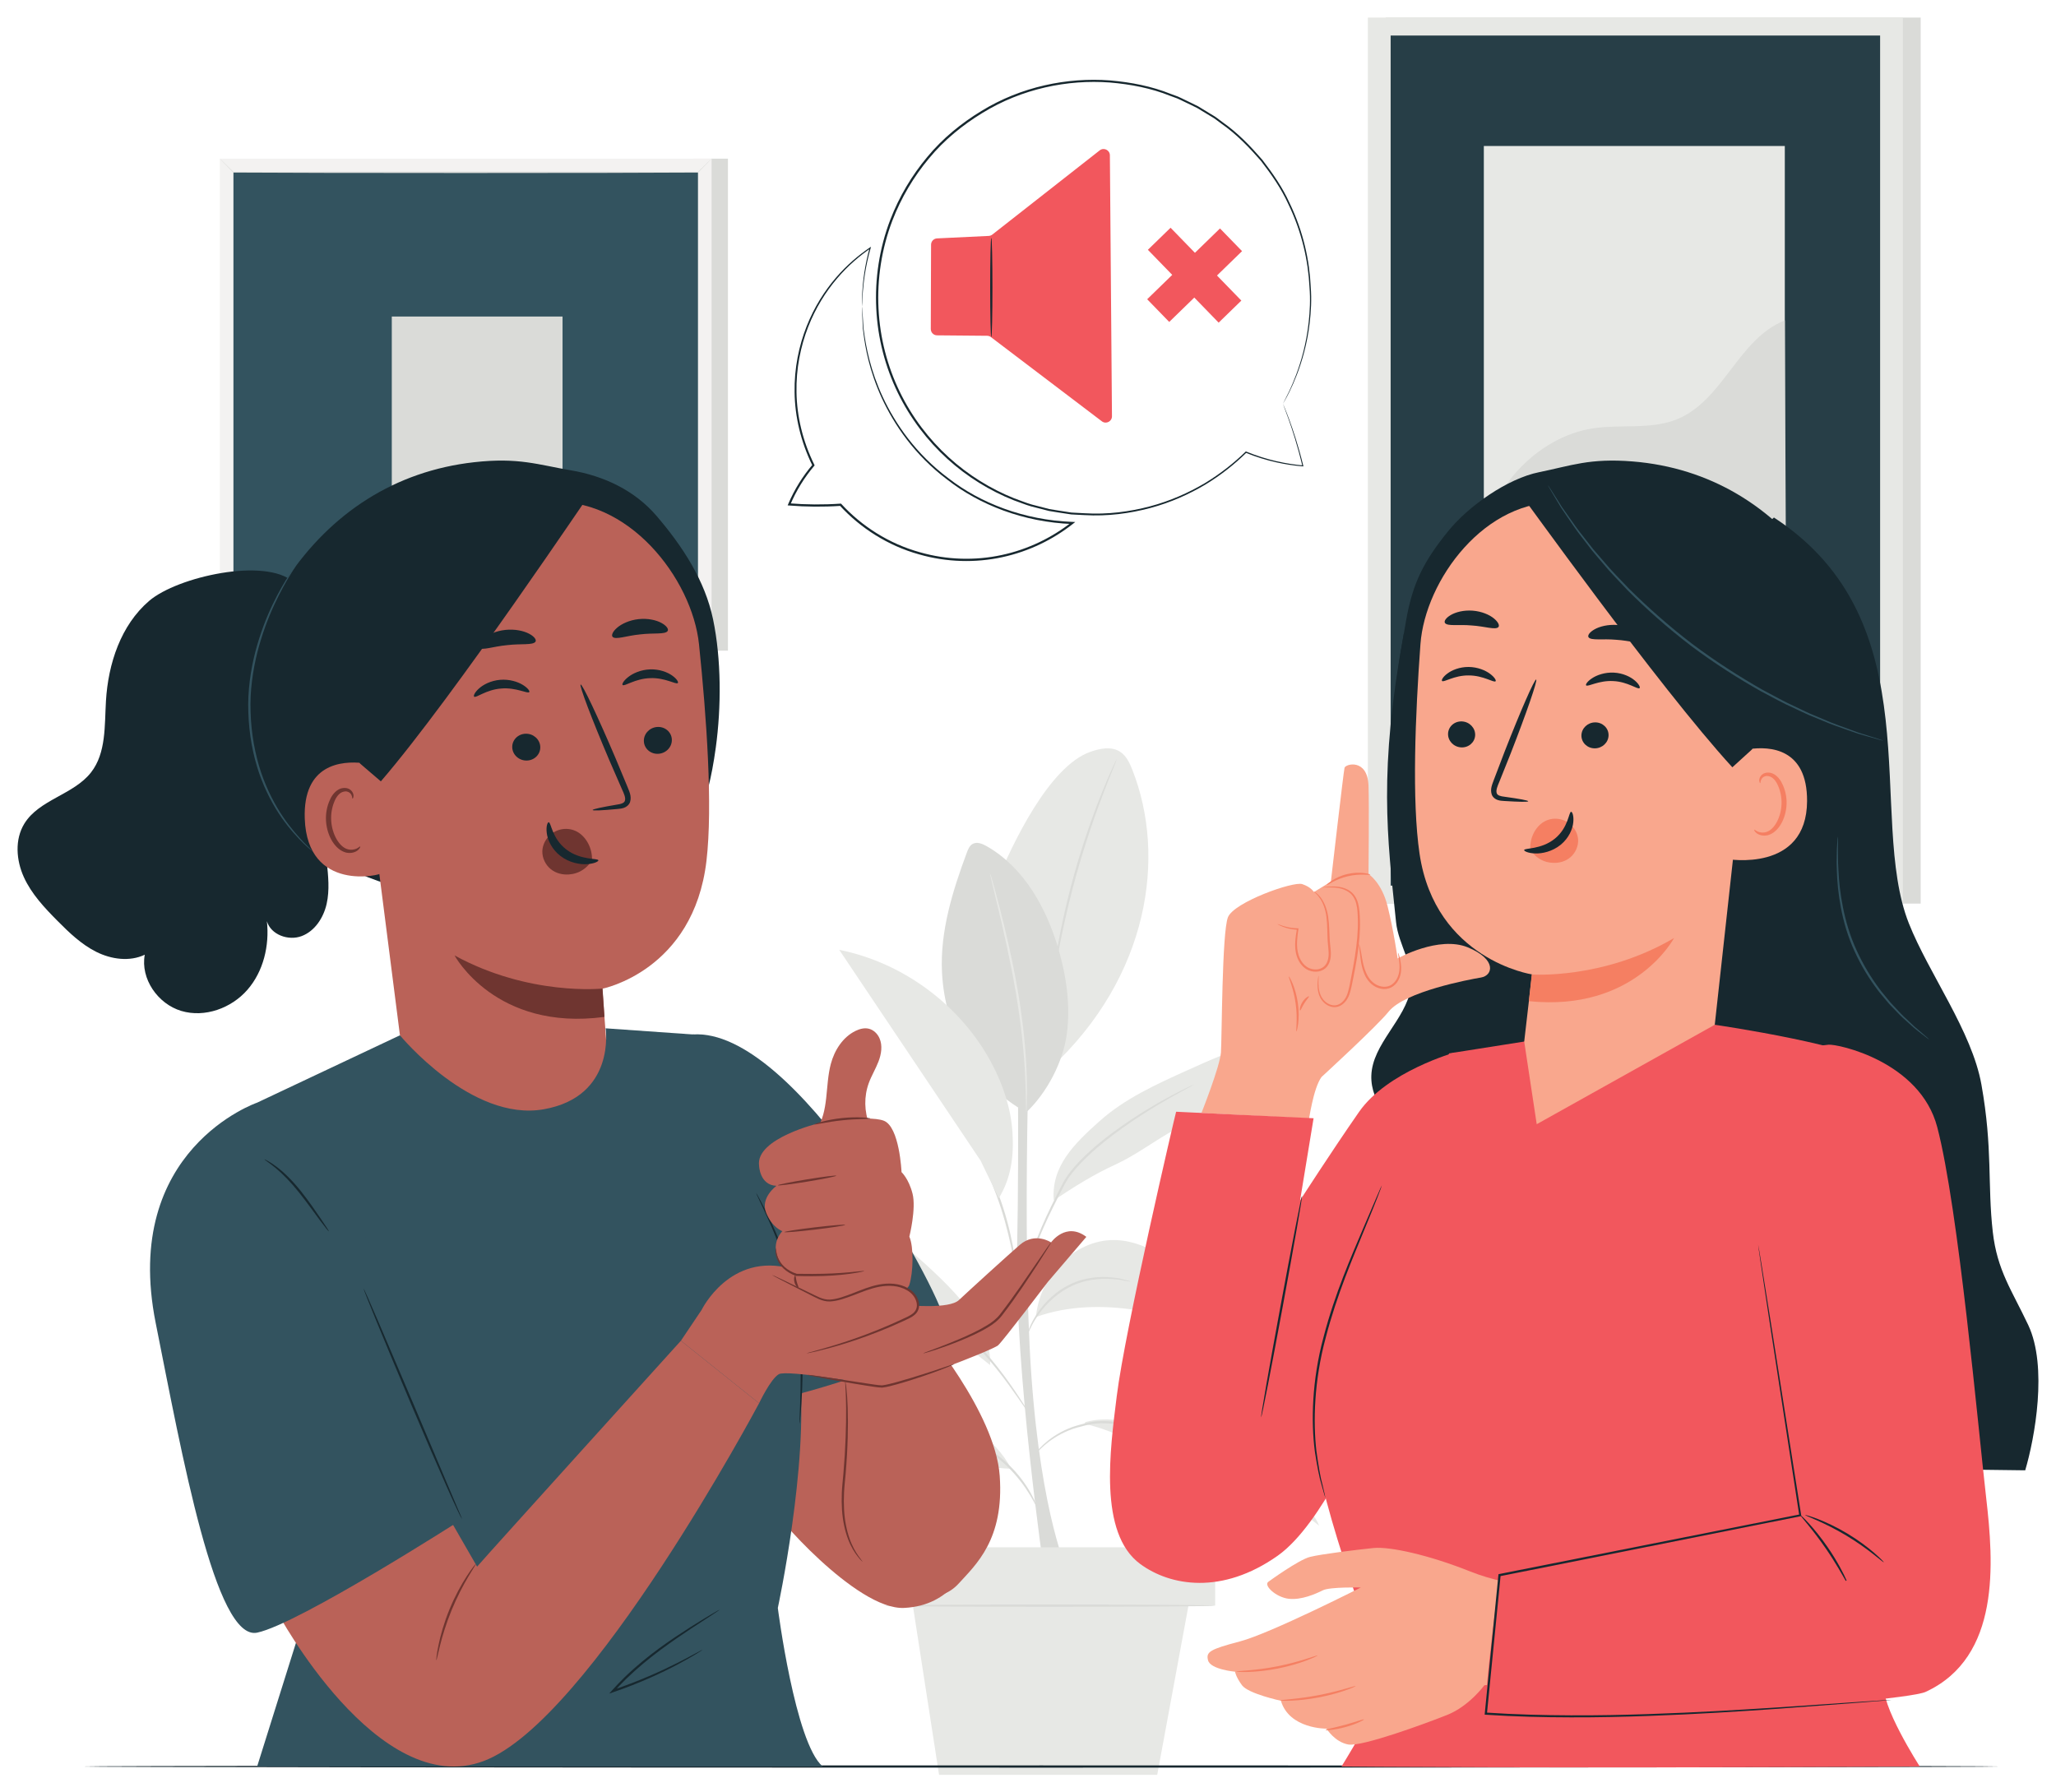<svg width="468" height="408" viewBox="0 0 468 408" fill="none" xmlns="http://www.w3.org/2000/svg">
<g filter="url(#filter0_d_914_12072)">
<path d="M437.199 201.684H315.412V-0.001H437.199V201.684Z" fill="#DADBD8"/>
<path d="M433.149 201.684H311.362V-0.001H433.149V201.684Z" fill="#E7E8E5"/>
<path d="M427.963 197.593H316.548V4.089H427.963V197.593Z" fill="#273E47"/>
<path d="M406.27 172.449H337.759V29.233H406.27V172.449Z" fill="#E7E8E5"/>
<path d="M337.759 121.769C337.601 108.391 349.624 95.331 362.866 93.463C369.181 92.572 375.889 93.826 381.789 91.406C392.321 87.086 395.672 73.087 406.27 68.935L406.753 172.449H337.759V121.769Z" fill="#DADBD8"/>
<path d="M165.7 144.111H157.894V32.115H165.7V144.111Z" fill="#DADBD8"/>
<path d="M161.979 144.111H50.034V32.115H161.979V144.111Z" fill="#F3F2F1"/>
<path d="M158.877 141.008H53.137V35.218H158.877V141.008Z" fill="#33535F"/>
<path d="M161.979 32.115C161.979 32.115 161.919 32.192 161.789 32.329C161.648 32.477 161.454 32.678 161.205 32.937C160.673 33.479 159.908 34.259 158.922 35.264L158.905 35.283H158.877C150.301 35.343 129.856 35.385 106.009 35.385C82.156 35.385 61.713 35.343 53.137 35.283H53.11L53.092 35.264C52.106 34.259 51.341 33.479 50.81 32.937C50.561 32.678 50.366 32.477 50.225 32.329C50.095 32.192 50.034 32.115 50.034 32.115C50.034 32.115 50.111 32.176 50.249 32.306C50.396 32.447 50.597 32.641 50.856 32.89C51.398 33.421 52.178 34.188 53.182 35.173L53.137 35.155C61.713 35.094 82.156 35.052 106.009 35.052C129.856 35.052 150.301 35.094 158.877 35.155L158.832 35.173C159.836 34.188 160.616 33.421 161.158 32.89C161.417 32.641 161.618 32.447 161.765 32.306C161.903 32.176 161.979 32.115 161.979 32.115Z" fill="#DADBD8"/>
<path d="M50.034 144.111C50.034 144.111 50.095 144.035 50.225 143.897C50.366 143.75 50.561 143.548 50.81 143.29C51.341 142.748 52.106 141.967 53.092 140.963L53.11 140.944H53.137C61.713 140.884 82.158 140.84 106.005 140.84C129.859 140.84 150.301 140.884 158.877 140.944H158.905L158.922 140.963C159.908 141.967 160.673 142.748 161.205 143.29C161.454 143.548 161.648 143.75 161.789 143.897C161.919 144.035 161.979 144.111 161.979 144.111C161.979 144.111 161.903 144.051 161.765 143.92C161.618 143.779 161.417 143.585 161.158 143.336C160.616 142.805 159.836 142.038 158.832 141.054L158.877 141.071C150.301 141.133 129.859 141.175 106.005 141.175C82.158 141.175 61.713 141.133 53.137 141.071L53.182 141.054C52.178 142.038 51.398 142.805 50.856 143.336C50.597 143.585 50.396 143.779 50.249 143.92C50.111 144.051 50.034 144.111 50.034 144.111Z" fill="#DADBD8"/>
<path d="M128.051 106.937H89.182V68.051H128.051V106.937Z" fill="#DADBD8"/>
<path d="M237.69 353.94C237.69 353.94 230.954 307.608 231.515 280.651C232.076 253.694 231.482 223.368 231.482 223.368H234.586C234.586 223.368 232.484 276.874 234.771 309.146C237.058 341.392 243.081 353.94 243.081 353.94H237.69Z" fill="#DADBD8"/>
<path d="M257.755 171.236C257.13 169.654 256.363 168.005 254.926 167.094C252.957 165.845 250.376 166.364 248.178 167.142C238.799 170.46 230.485 187.955 226.694 197.157L239.145 239.13C261.619 218.27 265.512 190.906 257.755 171.236Z" fill="#E7E8E5"/>
<path d="M254.199 168.792C254.216 168.799 254.153 168.988 254.019 169.34C253.859 169.742 253.657 170.248 253.409 170.869C252.863 172.189 252.097 174.111 251.182 176.495C249.347 181.261 247.012 187.925 244.924 195.432C242.845 202.944 241.412 209.859 240.528 214.889C240.084 217.405 239.751 219.446 239.539 220.859C239.43 221.518 239.343 222.056 239.273 222.484C239.206 222.854 239.163 223.048 239.145 223.046C239.129 223.043 239.137 222.846 239.17 222.47C239.215 222.039 239.272 221.498 239.341 220.832C239.493 219.408 239.772 217.357 240.171 214.829C240.964 209.774 242.344 202.828 244.43 195.295C246.524 187.767 248.92 181.103 250.845 176.362C251.805 173.99 252.623 172.088 253.226 170.79C253.51 170.184 253.741 169.69 253.924 169.298C254.089 168.959 254.184 168.785 254.199 168.792Z" fill="#DADBD8"/>
<path d="M233.611 249.194C221.941 242.743 215.062 230.605 214.421 217.281C213.972 207.965 216.833 198.826 220.073 190.083C220.354 189.324 220.688 188.507 221.392 188.108C222.371 187.553 223.596 188.047 224.574 188.604C233.054 193.435 238.192 202.647 240.927 212.019C242.746 218.256 243.688 224.832 242.846 231.274C242.005 237.716 238.325 244.724 233.611 249.194Z" fill="#DADBD8"/>
<path d="M233.611 249.194C233.595 249.194 233.579 249 233.566 248.631C233.558 248.206 233.547 247.673 233.535 247.021C233.531 245.622 233.475 243.599 233.361 241.103C233.136 236.111 232.482 229.23 231.194 221.713C229.899 214.195 228.328 207.463 227.171 202.597C226.6 200.216 226.132 198.265 225.789 196.835C225.644 196.198 225.524 195.678 225.43 195.264C225.353 194.904 225.321 194.711 225.338 194.707C225.356 194.702 225.421 194.886 225.53 195.237C225.649 195.646 225.799 196.158 225.982 196.785C226.366 198.131 226.897 200.086 227.523 202.51C228.771 207.356 230.401 214.088 231.7 221.627C232.991 229.165 233.591 236.08 233.723 241.089C233.791 243.593 233.793 245.621 233.735 247.022C233.708 247.675 233.686 248.208 233.67 248.633C233.649 249.002 233.63 249.195 233.611 249.194Z" fill="#E7E8E5"/>
<path d="M246.778 320.086C258.266 322.61 267.724 330.716 278.805 334.657C286.137 337.265 294.428 338.187 300.281 343.317C298.878 339.769 295.547 337.405 292.312 335.384C283.199 329.688 273.441 325.028 263.285 321.52C258.071 319.719 252.415 318.214 247.102 319.697" fill="#E7E8E5"/>
<path d="M230.172 330.324C215.786 330.092 200.64 317.839 186.322 317.107C201.305 312.268 222.76 316.221 230.172 330.324Z" fill="#E7E8E5"/>
<path d="M235.792 295.799C243.097 293.165 251.117 293.041 258.789 294.234C266.463 295.427 273.873 297.889 281.241 300.339C280.503 295.346 276.461 291.591 272.664 288.267C269.806 285.766 266.927 283.25 263.649 281.335C260.37 279.42 256.629 278.123 252.836 278.283C248.261 278.477 243.905 280.839 240.904 284.301C237.903 287.762 236.289 291.245 235.792 295.799Z" fill="#E7E8E5"/>
<path d="M206.269 279.909C197.213 272.175 183.498 272.931 171.593 273.199C189.892 281.953 209.61 293.953 225.37 306.726C225.854 298.307 217.708 289.679 206.269 279.909Z" fill="#E7E8E5"/>
<path d="M239.865 269.233C244.418 266.196 249.025 263.301 253.791 261.134C258.557 258.968 263.003 255.517 267.607 253.023C273.576 249.789 278.747 245.295 284.226 241.286C289.706 237.277 295.724 233.658 302.428 232.596C296.961 231.468 291.248 232.084 285.863 233.555C280.478 235.026 275.363 237.329 270.273 239.623C263.209 242.807 256.022 246.068 250.248 251.237C244.474 256.405 239.255 261.505 239.865 269.233Z" fill="#E7E8E5"/>
<path d="M278.542 330.324C278.533 330.339 278.376 330.271 278.086 330.126C277.747 329.951 277.333 329.736 276.832 329.476C275.748 328.9 274.193 328.045 272.235 327.06C271.265 326.548 270.191 326.013 269.025 325.466C267.871 324.893 266.618 324.328 265.289 323.752C262.634 322.617 259.667 321.433 256.432 320.664C253.207 319.873 249.992 319.699 247.205 320.432C245.798 320.773 244.473 321.108 243.294 321.6C242.112 322.08 241.057 322.641 240.139 323.221C238.295 324.382 237.008 325.612 236.172 326.499C235.339 327.392 234.933 327.939 234.897 327.911C234.882 327.901 234.972 327.755 235.154 327.488C235.335 327.217 235.626 326.837 236.023 326.365C236.821 325.429 238.089 324.138 239.941 322.916C240.865 322.305 241.931 321.714 243.133 321.206C244.332 320.685 245.686 320.326 247.095 319.973C249.945 319.193 253.285 319.358 256.55 320.165C259.836 320.946 262.817 322.153 265.48 323.319C266.809 323.909 268.062 324.491 269.211 325.084C270.374 325.649 271.442 326.205 272.402 326.739C274.345 327.767 275.876 328.671 276.929 329.303C277.413 329.596 277.811 329.838 278.139 330.037C278.412 330.21 278.551 330.308 278.542 330.324Z" fill="#DADBD8"/>
<path d="M219.442 323.192C219.454 323.159 219.773 323.254 220.343 323.455C220.915 323.649 221.719 323.994 222.686 324.474C224.622 325.431 227.169 327.06 229.559 329.351C231.944 331.649 233.672 334.13 234.705 336.027C235.224 336.975 235.601 337.765 235.817 338.33C236.041 338.89 236.149 339.205 236.117 339.219C236.034 339.255 235.496 338.037 234.392 336.209C233.292 334.381 231.548 331.981 229.204 329.721C226.853 327.469 224.387 325.823 222.517 324.795C220.647 323.764 219.408 323.275 219.442 323.192Z" fill="#DADBD8"/>
<path d="M187.614 279.187C187.62 279.17 187.831 279.233 188.227 279.368C188.673 279.526 189.245 279.731 189.953 279.983C190.721 280.267 191.631 280.602 192.677 280.988C193.737 281.382 194.889 281.964 196.192 282.538C201.372 284.891 208.264 288.85 214.92 294.476C218.203 297.335 221.171 300.24 223.653 303.08C226.126 305.925 228.22 308.601 229.852 310.937C231.494 313.264 232.74 315.204 233.594 316.545C233.997 317.178 234.324 317.69 234.577 318.089C234.8 318.443 234.91 318.634 234.897 318.644C234.882 318.654 234.744 318.483 234.492 318.148C234.241 317.812 233.877 317.312 233.427 316.655C232.521 315.347 231.232 313.442 229.557 311.149C227.893 308.848 225.779 306.207 223.3 303.395C220.811 300.587 217.85 297.708 214.588 294.868C207.973 289.276 201.157 285.294 196.038 282.867C194.75 282.274 193.613 281.671 192.566 281.252C191.535 280.837 190.639 280.475 189.883 280.17C189.189 279.881 188.628 279.648 188.192 279.466C187.808 279.299 187.608 279.204 187.614 279.187Z" fill="#DADBD8"/>
<path d="M257.377 287.711C257.368 287.744 256.959 287.69 256.23 287.563C255.834 287.49 255.396 287.408 254.909 287.318C254.395 287.219 253.794 287.216 253.141 287.148C250.555 286.961 246.785 287.175 243.255 289.1C241.473 290.002 239.979 291.219 238.757 292.44C237.516 293.651 236.574 294.913 235.864 296.017C234.421 298.227 233.975 299.824 233.887 299.793C233.859 299.786 233.94 299.38 234.179 298.671C234.444 297.974 234.851 296.964 235.557 295.826C236.238 294.677 237.168 293.367 238.42 292.107C239.652 290.84 241.18 289.576 243.015 288.646C246.657 286.661 250.556 286.501 253.173 286.787C253.834 286.879 254.441 286.908 254.956 287.036C255.442 287.158 255.879 287.268 256.274 287.367C256.995 287.556 257.387 287.676 257.377 287.711Z" fill="#DADBD8"/>
<path d="M271.834 242.838C271.842 242.854 271.655 242.97 271.291 243.174C270.876 243.399 270.344 243.688 269.686 244.046C268.29 244.798 266.282 245.908 263.841 247.347C261.413 248.804 258.552 250.594 255.508 252.771C252.473 254.953 249.213 257.489 246.203 260.57C244.72 262.12 243.352 263.739 242.399 265.5C241.456 267.309 240.555 269.059 239.727 270.739C238.063 274.096 236.709 277.186 235.73 279.842C234.755 282.498 234.147 284.71 233.786 286.251C233.418 287.792 233.285 288.66 233.235 288.651C233.217 288.649 233.237 288.43 233.292 288.016C233.344 287.6 233.432 286.988 233.591 286.209C233.892 284.647 234.451 282.407 235.389 279.719C236.329 277.032 237.657 273.91 239.302 270.531C240.121 268.84 241.015 267.083 241.952 265.268C242.941 263.426 244.331 261.785 245.834 260.213C248.881 257.095 252.168 254.557 255.234 252.386C258.308 250.219 261.199 248.455 263.659 247.033C266.13 245.63 268.168 244.567 269.593 243.869C270.271 243.546 270.818 243.284 271.244 243.081C271.623 242.906 271.826 242.823 271.834 242.838Z" fill="#DADBD8"/>
<path d="M231.497 286.414C231.463 286.419 231.363 285.987 231.212 285.201C231.045 284.313 230.833 283.2 230.583 281.876C230.035 279.074 229.197 275.216 227.863 271.076C226.54 266.931 224.931 263.324 223.755 260.723C223.196 259.495 222.727 258.464 222.352 257.642C222.025 256.912 221.859 256.5 221.891 256.484C221.923 256.468 222.149 256.849 222.532 257.553C222.913 258.256 223.45 259.282 224.082 260.567C225.345 263.133 227.018 266.74 228.352 270.919C229.696 275.09 230.482 278.986 230.94 281.811C231.166 283.226 231.328 284.374 231.41 285.17C231.499 285.967 231.533 286.409 231.497 286.414Z" fill="#DADBD8"/>
<path d="M230.457 253.672C230.097 248.234 228.325 242.951 225.779 238.134C218.797 224.927 205.675 215.137 191.03 212.209C201.754 228.199 212.477 244.189 223.2 260.179L227.355 268.741C230.189 264.088 230.818 259.108 230.457 253.672Z" fill="#E7E8E5"/>
<path d="M276.603 361.474H201.798V348.209H276.603V361.474Z" fill="#E7E8E5"/>
<path d="M207.385 358.842L213.754 400H263.416L271.016 358.842H207.385Z" fill="#E7E8E5"/>
<path d="M276.562 361.49C276.562 361.636 259.688 361.753 238.879 361.753C218.062 361.753 201.193 361.636 201.193 361.49C201.193 361.345 218.062 361.227 238.879 361.227C259.688 361.227 276.562 361.345 276.562 361.49Z" fill="#DADBD8"/>
<path d="M455.172 398.106C455.172 398.248 357.49 398.364 237.021 398.364C116.51 398.364 18.849 398.248 18.849 398.106C18.849 397.965 116.51 397.85 237.021 397.85C357.49 397.85 455.172 397.965 455.172 398.106Z" fill="#17282F"/>
<path d="M461.686 297.627C457.95 289.696 454.611 285.205 453.613 276.438C452.375 265.578 453.628 257.473 451.023 242.872C448.856 230.723 439.039 217.611 434.508 206.184C424.855 181.833 440.285 137.617 403.794 113.801L352.294 160.244L319.537 140.251C313.767 171.622 315.747 186.212 317.778 205.898C318.315 211.092 322.019 215.788 321.151 220.958C319.946 228.128 312.389 233.598 312.151 240.835C311.943 247.174 317.349 252.053 320.652 257.471C325.115 264.789 325.852 273.674 325.94 282.231C326.029 290.79 313.706 320.681 316.172 328.854L460.991 330.684C463.172 323.362 466.143 307.089 461.686 297.627Z" fill="#17282F"/>
<path d="M428.984 379.247C430.318 374.902 433.024 244.364 428.65 239.274C424.275 234.183 390.326 229.265 390.326 229.265L357.717 231.387L329.853 235.782C322.65 253.516 296.685 307.316 299.48 326.24C302.275 345.164 315.59 376.015 314.551 380.935C313.812 384.431 305.365 398.106 305.365 398.106C305.365 398.106 353.234 398.568 436.994 398.106C436.994 398.106 427.651 383.592 428.984 379.247Z" fill="#F2575D"/>
<path d="M334.136 211.652C327.508 208.909 318.138 214.168 318.138 214.168C318.138 214.168 317.224 207.765 315.852 202.277C314.481 196.79 311.51 194.96 311.51 194.96C311.51 194.96 311.666 179.204 311.51 174.838C311.285 168.591 306.278 169.865 306.049 170.78C305.821 171.695 302.94 196.688 302.94 196.688L299.079 199.062C299.079 199.062 298.482 197.932 296.425 197.247C294.368 196.561 280.884 201.363 279.512 204.792C278.141 208.223 278.144 232.381 277.916 235.583C277.687 238.784 273.484 249.34 273.484 249.34L297.949 250.623C297.949 251.275 298.878 243.797 300.812 241.156C300.812 241.156 313.446 229.581 316.08 226.286C319.737 221.714 334.365 218.969 337.107 218.512C339.851 218.054 340.764 214.396 334.136 211.652Z" fill="#F9A78D"/>
<path d="M298.97 198.869C298.98 198.854 299.097 198.915 299.313 199.048C299.519 199.191 299.826 199.411 300.156 199.762C300.831 200.447 301.607 201.664 302.048 203.336C302.517 205.006 302.557 207.065 302.649 209.292C302.676 210.41 302.866 211.546 302.933 212.8C302.982 214.02 302.762 215.501 301.647 216.45C300.425 217.43 298.741 217.353 297.53 216.7C296.292 216.015 295.562 214.808 295.186 213.656C294.804 212.482 294.772 211.313 294.839 210.274C294.909 209.228 295.075 208.289 295.214 207.456L295.378 207.652C293.859 207.581 292.689 207.222 291.925 206.919C291.16 206.609 290.783 206.363 290.795 206.338C290.811 206.304 291.216 206.494 291.987 206.744C292.758 206.989 293.914 207.288 295.387 207.312L295.577 207.315L295.55 207.508C295.438 208.344 295.298 209.279 295.251 210.295C295.206 211.31 295.258 212.42 295.63 213.508C295.992 214.582 296.684 215.671 297.768 216.258C298.827 216.829 300.323 216.868 301.319 216.054C302.237 215.284 302.475 213.976 302.43 212.816C302.375 211.634 302.191 210.437 302.175 209.311C302.11 207.064 302.105 205.05 301.696 203.426C301.313 201.795 300.616 200.6 300.008 199.896C299.402 199.182 298.94 198.911 298.97 198.869Z" fill="#F57F62"/>
<path d="M300.145 218.113C300.19 218.117 300.116 218.73 300.12 219.832C300.128 220.38 300.166 221.056 300.363 221.801C300.555 222.543 300.936 223.357 301.658 223.987C302.347 224.613 303.418 225.071 304.46 224.73C305.5 224.395 306.313 223.383 306.716 222.192C307.127 220.994 307.313 219.609 307.608 218.217C307.879 216.817 308.152 215.368 308.389 213.878C308.867 210.899 309.139 208.033 309.088 205.428C309.055 204.128 309.01 202.881 308.734 201.78C308.47 200.677 307.92 199.74 307.152 199.172C305.586 198.02 303.864 198.026 302.796 198.002C301.693 198.007 301.077 198.043 301.074 198.002C301.073 197.984 301.225 197.955 301.515 197.917C301.805 197.88 302.234 197.831 302.792 197.801C303.348 197.776 304.037 197.761 304.832 197.883C305.62 198.008 306.531 198.271 307.37 198.882C308.224 199.48 308.854 200.515 309.147 201.673C309.456 202.837 309.513 204.102 309.562 205.417C309.639 208.06 309.378 210.961 308.897 213.959C308.658 215.459 308.38 216.913 308.101 218.314C307.797 219.709 307.613 221.07 307.161 222.354C306.717 223.619 305.811 224.762 304.586 225.136C303.341 225.517 302.142 224.951 301.414 224.255C300.643 223.551 300.256 222.65 300.084 221.871C299.904 221.082 299.899 220.386 299.919 219.829C299.944 219.269 300.001 218.84 300.046 218.551C300.092 218.261 300.128 218.111 300.145 218.113Z" fill="#F57F62"/>
<path d="M311.927 195.1C311.908 195.261 309.572 194.787 306.797 195.461C304.012 196.096 302.133 197.561 302.043 197.426C301.942 197.352 303.761 195.631 306.679 194.961C309.589 194.259 311.986 194.988 311.927 195.1Z" fill="#F57F62"/>
<path d="M318.265 212.881C318.299 212.873 318.403 213.174 318.549 213.731C318.688 214.287 318.891 215.103 318.938 216.151C318.982 217.181 318.812 218.522 317.947 219.683C317.521 220.253 316.897 220.76 316.128 220.986C315.362 221.218 314.509 221.164 313.732 220.892C312.134 220.352 311.104 218.982 310.572 217.723C310.018 216.441 309.828 215.201 309.693 214.186C309.588 213.265 309.498 212.464 309.42 211.776C309.355 211.208 309.315 210.893 309.352 210.886C309.434 210.864 309.736 212.113 310.052 214.131C310.231 215.132 310.456 216.328 311.004 217.529C311.537 218.717 312.48 219.928 313.9 220.406C314.594 220.649 315.335 220.694 315.986 220.504C316.638 220.318 317.181 219.896 317.572 219.395C318.365 218.371 318.573 217.145 318.574 216.156C318.576 215.153 318.433 214.335 318.353 213.77C318.268 213.205 318.23 212.888 318.265 212.881Z" fill="#F57F62"/>
<path d="M295.101 230.785C294.938 230.766 295.422 227.911 294.925 224.434C294.46 220.95 293.22 218.337 293.371 218.273C293.428 218.246 293.811 218.862 294.259 219.945C294.707 221.026 295.186 222.587 295.434 224.364C295.677 226.14 295.639 227.772 295.501 228.935C295.364 230.098 295.162 230.796 295.101 230.785Z" fill="#F57F62"/>
<path d="M297.949 222.803C298.039 222.921 297.433 223.512 296.896 224.377C296.348 225.237 296.08 226.04 295.934 226.01C295.8 225.993 295.858 225.056 296.461 224.104C297.057 223.148 297.875 222.69 297.949 222.803Z" fill="#F57F62"/>
<path d="M267.718 249.063C267.471 249.852 256.069 298.653 254.202 313.789C252.699 325.978 249.982 344.995 259.565 352.02C266.417 357.043 278.144 359.056 290.795 350.156C301.153 342.866 310.471 320.126 310.471 320.126L331.119 235.583C331.119 235.583 315.755 239.898 309.352 249.106C302.948 258.315 295.935 269.233 295.935 269.233L299.006 250.542C297.664 250.506 267.718 249.063 267.718 249.063Z" fill="#F2575D"/>
<path d="M314.551 265.803C314.567 265.81 314.486 266.057 314.317 266.52C314.124 267.027 313.869 267.698 313.55 268.537C312.88 270.287 311.847 272.793 310.571 275.889C308.055 282.083 304.337 290.593 301.777 300.468C299.101 310.33 298.886 319.699 299.651 326.315C300.111 329.619 300.555 332.292 301.061 334.093C301.266 334.966 301.43 335.664 301.553 336.191C301.66 336.673 301.709 336.928 301.692 336.933C301.674 336.938 301.593 336.693 301.453 336.22C301.306 335.698 301.111 335.007 300.867 334.142C300.3 332.351 299.799 329.678 299.291 326.358C298.426 319.717 298.588 310.256 301.279 300.341C303.855 290.41 307.635 281.906 310.237 275.747C311.542 272.71 312.604 270.233 313.365 268.461C313.721 267.638 314.005 266.979 314.22 266.481C314.421 266.03 314.535 265.798 314.551 265.803Z" fill="#17282F"/>
<path d="M288.705 356.062C288.705 356.062 295.583 351.043 298.209 350.39C300.835 349.737 308.989 348.741 312.654 348.371C316.32 348.001 325.166 349.913 334.707 353.729C344.248 357.546 356.004 357.762 356.004 357.762L360.126 378.071L337.892 379.605C337.892 379.605 334.412 384.384 329.399 386.371C324.386 388.36 309.971 393.664 306.889 393.094C303.806 392.523 301.953 389.492 301.953 389.492C301.953 389.492 293.474 389.6 291.571 383.142C291.571 383.142 284.113 381.542 282.698 379.595C281.281 377.647 281.126 376.524 281.126 376.524C281.126 376.524 275.543 376.028 274.987 373.949C274.467 372.006 275.396 371.437 282.292 369.616C289.187 367.794 309.763 357.358 309.763 357.358C309.763 357.358 302.734 357.196 301.129 357.993C299.525 358.789 296.296 360.242 293.393 359.932C290.49 359.623 287.548 356.885 288.705 356.062Z" fill="#F9A78D"/>
<path d="M299.907 372.834C299.932 372.893 298.978 373.373 297.365 373.977C295.754 374.583 293.47 375.286 290.888 375.799C288.305 376.307 285.926 376.526 284.204 376.578C282.483 376.632 281.419 376.551 281.419 376.488C281.419 376.41 282.48 376.361 284.183 376.215C285.886 376.071 288.232 375.797 290.789 375.295C293.344 374.788 295.617 374.148 297.247 373.634C298.879 373.121 299.878 372.762 299.907 372.834Z" fill="#F57F62"/>
<path d="M308.578 379.794C308.601 379.855 307.707 380.268 306.206 380.789C304.707 381.311 302.59 381.919 300.205 382.376C297.82 382.829 295.628 383.044 294.041 383.111C292.454 383.179 291.471 383.125 291.469 383.06C291.467 382.983 292.445 382.909 294.014 382.749C295.585 382.589 297.747 382.32 300.11 381.871C302.47 381.419 304.579 380.873 306.097 380.442C307.617 380.013 308.552 379.722 308.578 379.794Z" fill="#F57F62"/>
<path d="M310.471 387.388C310.529 387.51 308.696 388.464 306.248 389.128C303.803 389.802 301.74 389.914 301.728 389.781C301.71 389.632 303.711 389.295 306.113 388.633C308.517 387.981 310.411 387.251 310.471 387.388Z" fill="#F57F62"/>
<path d="M413.72 125.484C403.524 111.226 389.153 102.467 371.677 101.042C361.818 100.237 357.599 102.022 350.366 103.477C343.134 104.932 334.247 111.198 329.613 116.94C324.111 123.758 321.583 128.615 320.064 137.243C318.503 146.105 316.937 155.028 317.027 164.026C317.116 173.023 318.961 182.199 323.761 189.81L346.293 195.248C358.853 196.495 371.587 197.737 384.036 195.664C396.486 193.589 408.83 187.767 416.098 177.451C426.195 163.12 423.916 139.742 413.72 125.484Z" fill="#17282F"/>
<path d="M323.332 142.623C324.391 128.17 337.994 109.28 355.858 110.377L363.855 109.97L393.45 124.018C397.824 124.524 401.082 128.294 400.95 132.693L390.326 229.265L349.798 251.9L346.951 233.085L348.719 217.802C348.719 217.802 326.71 214.478 323.128 190.335C321.349 178.329 322.153 158.679 323.332 142.623Z" fill="#F9A78D"/>
<path d="M359.22 187.084C359.136 185.817 358.51 184.663 357.67 183.843C355.99 182.202 353.398 181.886 351.408 183.076C349.417 184.266 348.15 186.89 348.346 189.419C349.32 190.957 350.891 192.056 352.69 192.33C352.97 192.372 353.252 192.401 353.537 192.412C354.913 192.465 356.339 192.092 357.454 191.149C358.568 190.205 359.322 188.645 359.22 187.084Z" fill="#F57F62"/>
<path d="M329.617 162.975C329.542 164.608 330.863 166.015 332.567 166.124C334.267 166.232 335.709 165.002 335.784 163.369C335.858 161.737 334.537 160.327 332.837 160.218C331.133 160.109 329.691 161.343 329.617 162.975Z" fill="#17282F"/>
<path d="M328.251 151.007C328.63 151.414 330.991 149.705 334.319 149.747C337.644 149.741 340.069 151.477 340.434 151.074C340.613 150.895 340.229 150.164 339.175 149.379C338.135 148.597 336.358 147.831 334.284 147.818C332.212 147.809 330.46 148.554 329.45 149.325C328.419 150.099 328.065 150.825 328.251 151.007Z" fill="#17282F"/>
<path d="M347.864 178.389C347.882 178.2 345.818 177.822 342.47 177.36C341.621 177.263 340.818 177.086 340.681 176.506C340.487 175.889 340.852 174.977 341.274 173.994C342.094 171.945 342.953 169.8 343.854 167.55C347.437 158.377 350.043 150.828 349.673 150.688C349.301 150.547 346.094 157.868 342.509 167.043C341.647 169.306 340.82 171.462 340.035 173.526C339.704 174.488 339.139 175.577 339.561 176.855C339.783 177.493 340.402 177.959 340.945 178.112C341.488 178.283 341.966 178.297 342.386 178.327C345.757 178.542 347.85 178.578 347.864 178.389Z" fill="#17282F"/>
<path d="M348.67 217.815C348.67 217.815 364.882 219.023 381.053 209.529C381.053 209.529 372.126 226.39 348.015 223.892L348.67 217.815Z" fill="#F57F62"/>
<path d="M357.634 180.788C357.094 180.752 357.049 184.363 353.93 186.894C350.819 189.435 346.973 188.991 346.939 189.495C346.886 189.721 347.79 190.205 349.413 190.265C351.006 190.336 353.34 189.847 355.248 188.298C357.151 186.747 357.984 184.657 358.122 183.177C358.275 181.669 357.881 180.77 357.634 180.788Z" fill="#17282F"/>
<path d="M328.905 137.795C329.456 138.613 332.01 138.096 334.986 138.373C337.969 138.555 340.419 139.459 341.081 138.733C341.376 138.379 341.058 137.585 340.035 136.757C339.027 135.933 337.276 135.162 335.228 135.003C333.181 134.847 331.34 135.339 330.225 136.001C329.093 136.662 328.666 137.399 328.905 137.795Z" fill="#17282F"/>
<path d="M366.152 163.37C366.133 165.004 364.732 166.334 363.024 166.344C361.322 166.355 359.954 165.042 359.973 163.409C359.994 161.775 361.395 160.443 363.097 160.433C364.805 160.421 366.173 161.737 366.152 163.37Z" fill="#17282F"/>
<path d="M373.21 152.64C372.808 153.025 370.551 151.182 367.226 151.032C363.907 150.836 361.385 152.431 361.044 152.005C360.876 151.817 361.302 151.109 362.4 150.386C363.482 149.666 365.302 149.002 367.372 149.109C369.442 149.219 371.148 150.064 372.111 150.891C373.096 151.724 373.408 152.468 373.21 152.64Z" fill="#17282F"/>
<path d="M374.17 141.995C373.48 142.717 370.951 141.813 367.87 141.629C364.794 141.35 362.15 141.866 361.587 141.048C361.341 140.652 361.789 139.916 362.964 139.255C364.123 138.597 366.031 138.105 368.148 138.262C370.264 138.423 372.068 139.193 373.103 140.018C374.155 140.845 374.476 141.64 374.17 141.995Z" fill="#17282F"/>
<path d="M394.189 172.789C394.212 170.994 396.332 166.783 398.108 166.524C402.851 165.834 411.383 166.299 411.339 178.323C411.278 194.759 393.123 191.54 393.123 191.54C393.102 191.171 394.111 178.988 394.189 172.789Z" fill="#F9A78D"/>
<path d="M399.314 184.852C399.386 184.8 399.6 185.053 400.082 185.276C400.555 185.495 401.366 185.647 402.224 185.329C403.964 184.697 405.436 181.946 405.526 178.983C405.574 177.487 405.266 176.062 404.741 174.88C404.242 173.675 403.468 172.834 402.594 172.676C401.725 172.471 401.103 172.992 400.9 173.453C400.678 173.913 400.782 174.242 400.695 174.269C400.648 174.31 400.343 173.993 400.478 173.315C400.547 172.989 400.741 172.601 401.129 172.287C401.524 171.967 402.104 171.806 402.714 171.873C403.983 171.966 405.119 173.137 405.696 174.432C406.344 175.735 406.726 177.338 406.673 179.018C406.555 182.33 404.848 185.422 402.467 186.1C401.31 186.398 400.347 186.046 399.85 185.656C399.342 185.25 399.257 184.882 399.314 184.852Z" fill="#F57F62"/>
<path d="M398.773 166.614L394.33 170.658C377.485 152.298 345.179 106.97 346.971 109.662C346.971 109.662 359.61 105.401 372.822 108.544C386.034 111.687 410.939 120.018 409.522 135.745C408.106 151.472 398.773 166.614 398.773 166.614Z" fill="#17282F"/>
<path d="M416.22 233.804C418.335 233.608 437.044 237.625 440.965 252.553C445.806 270.98 450.325 321.518 452.116 337.039C453.811 351.724 455.443 373.195 438.339 381.112C432.444 383.841 338.973 389.664 338.268 386.18C337.564 382.695 341.383 354.65 341.383 354.65L409.828 341.033C409.828 341.033 403.773 302.117 401.875 289.863C399.977 277.609 390.506 236.193 416.22 233.804Z" fill="#F2575D"/>
<path d="M430.486 382.944C430.486 382.944 430.337 382.969 430.04 382.999C429.726 383.027 429.288 383.066 428.719 383.116C427.536 383.213 425.819 383.352 423.597 383.533C419.11 383.872 412.597 384.365 404.428 384.981C396.24 385.553 386.38 386.196 375.213 386.596C369.63 386.799 363.72 386.939 357.533 386.92C351.347 386.906 344.881 386.764 338.201 386.32L337.947 386.303L337.973 386.049C338.948 376.136 339.995 365.503 341.076 354.519L341.095 354.329L341.282 354.293C342.526 354.045 343.869 353.778 345.216 353.509C368.909 348.81 391.067 344.414 409.735 340.711L409.56 340.961C406.722 322.458 404.36 307.057 402.705 296.264C401.896 290.885 401.26 286.658 400.823 283.755C400.615 282.323 400.455 281.222 400.344 280.459C400.239 279.713 400.203 279.325 400.203 279.325C400.203 279.325 400.285 279.705 400.412 280.448C400.538 281.209 400.719 282.307 400.956 283.734C401.421 286.633 402.098 290.854 402.959 296.225C404.658 307.011 407.082 322.401 409.995 340.893L410.028 341.101L409.82 341.142C391.157 344.867 369.004 349.287 345.316 354.014C343.968 354.282 342.626 354.548 341.382 354.796L341.587 354.57C340.499 365.553 339.445 376.185 338.463 386.098L338.235 385.827C344.899 386.278 351.356 386.43 357.534 386.456C363.714 386.487 369.619 386.361 375.198 386.173C386.359 385.805 396.218 385.2 404.406 384.672C412.58 384.115 419.095 383.672 423.584 383.367C425.809 383.221 427.528 383.108 428.712 383.03C429.283 382.998 429.722 382.973 430.037 382.955C430.334 382.941 430.486 382.944 430.486 382.944Z" fill="#17282F"/>
<path d="M419.749 355.046C419.782 355.025 419.983 355.271 420.329 355.748L420.143 355.854C419.391 354.556 417.791 351.64 415.597 348.475C414.102 346.297 412.626 344.413 411.53 343.071C410.434 341.729 409.735 340.912 409.79 340.859C409.837 340.815 410.632 341.544 411.805 342.834C412.978 344.123 414.513 345.987 416.02 348.183C418.233 351.376 419.739 354.378 420.335 355.757L420.147 355.864C419.857 355.352 419.716 355.066 419.749 355.046Z" fill="#17282F"/>
<path d="M428.803 351.618C428.748 351.677 427.857 350.908 426.363 349.739C424.871 348.57 422.751 347.029 420.275 345.538C417.796 344.05 415.441 342.902 413.708 342.132C411.976 341.361 410.879 340.935 410.904 340.859C410.924 340.801 412.067 341.106 413.849 341.796C415.63 342.485 418.036 343.596 420.539 345.098C423.041 346.604 425.149 348.209 426.593 349.458C428.039 350.707 428.845 351.574 428.803 351.618Z" fill="#17282F"/>
<path d="M287.06 318.645C286.921 318.618 288.895 307.297 291.469 293.362C294.045 279.42 296.245 268.143 296.385 268.169C296.524 268.195 294.55 279.513 291.975 293.454C289.4 307.391 287.2 318.671 287.06 318.645Z" fill="#17282F"/>
<path d="M428.678 164.599C428.676 164.607 428.591 164.591 428.429 164.551C428.237 164.5 428.001 164.438 427.709 164.361C427.039 164.172 426.118 163.911 424.951 163.581C424.35 163.407 423.686 163.214 422.962 163.005C422.245 162.756 421.467 162.487 420.635 162.198C418.968 161.611 417.053 160.981 415.008 160.099C413.977 159.676 412.898 159.234 411.775 158.774C410.664 158.283 409.526 157.73 408.339 157.179C405.943 156.121 403.5 154.751 400.891 153.388C395.763 150.497 390.283 147.031 384.844 142.95C379.441 138.822 374.614 134.488 370.448 130.325C368.439 128.173 366.458 126.192 364.803 124.159C363.957 123.159 363.123 122.208 362.354 121.268C361.614 120.305 360.903 119.379 360.226 118.495C358.834 116.755 357.73 115.068 356.731 113.609C356.236 112.88 355.774 112.2 355.347 111.57C354.96 110.924 354.604 110.33 354.282 109.794C353.665 108.749 353.178 107.925 352.823 107.326C352.674 107.064 352.553 106.852 352.455 106.679C352.376 106.532 352.338 106.454 352.346 106.45C352.353 106.445 352.406 106.514 352.501 106.653C352.61 106.818 352.746 107.022 352.913 107.274C353.286 107.86 353.8 108.667 354.451 109.687C354.784 110.216 355.151 110.8 355.552 111.437C355.989 112.056 356.461 112.728 356.968 113.446C357.986 114.886 359.108 116.554 360.514 118.274C361.198 119.149 361.915 120.064 362.66 121.018C363.437 121.948 364.275 122.89 365.125 123.88C366.789 125.893 368.773 127.857 370.785 129.991C374.954 134.121 379.771 138.427 385.154 142.541C390.573 146.606 396.024 150.07 401.121 152.974C403.715 154.343 406.141 155.723 408.522 156.796C409.702 157.352 410.831 157.912 411.935 158.411C413.05 158.881 414.122 159.331 415.145 159.762C417.175 160.664 419.076 161.316 420.73 161.926C421.556 162.229 422.327 162.512 423.039 162.772C423.756 162.997 424.415 163.204 425.011 163.39C426.164 163.758 427.074 164.049 427.736 164.261C428.023 164.358 428.255 164.437 428.443 164.5C428.6 164.557 428.68 164.59 428.678 164.599Z" fill="#33535F"/>
<path d="M439.141 232.618C439.13 232.633 438.975 232.529 438.691 232.318C438.363 232.068 437.957 231.757 437.46 231.377C436.933 230.96 436.272 230.468 435.541 229.851C434.822 229.202 434.014 228.475 433.126 227.677C432.237 226.863 431.356 225.878 430.36 224.869C429.859 224.368 429.419 223.776 428.924 223.207C428.449 222.62 427.915 222.05 427.451 221.401C425.515 218.865 423.661 215.859 422.133 212.504C420.592 209.15 419.628 205.743 419.038 202.609C418.432 199.476 418.184 196.605 418.117 194.198C418.1 193.598 418.083 193.026 418.067 192.481C418.074 191.942 418.081 191.431 418.088 190.949C418.099 189.993 418.117 189.17 418.168 188.499C418.211 187.875 418.246 187.365 418.273 186.953C418.304 186.601 418.328 186.416 418.345 186.417C418.363 186.418 418.374 186.604 418.377 186.958C418.375 187.37 418.372 187.881 418.368 188.505C418.347 189.176 418.358 189.997 418.375 190.949C418.381 191.429 418.387 191.938 418.394 192.475C418.421 193.016 418.45 193.586 418.48 194.182C418.592 196.573 418.877 199.42 419.502 202.519C420.112 205.616 421.08 208.979 422.602 212.294C424.112 215.61 425.931 218.586 427.829 221.115C428.282 221.762 428.807 222.331 429.271 222.918C429.757 223.487 430.185 224.079 430.676 224.584C431.65 225.597 432.512 226.59 433.379 227.415C434.243 228.23 435.029 228.972 435.73 229.635C436.44 230.269 437.081 230.782 437.586 231.223C438.057 231.632 438.443 231.968 438.754 232.237C439.017 232.473 439.151 232.604 439.141 232.618Z" fill="#33535F"/>
<path d="M175.705 338.941C175.497 339.977 194.925 362.524 205.804 362.006C216.684 361.487 220.31 352.684 220.31 350.477C220.31 348.27 206.312 295.403 200.619 282.185C194.925 268.968 183.04 246.673 174.285 240.714C165.531 234.753 160.979 235.775 160.979 235.775L175.705 338.941Z" fill="#BA6258"/>
<path d="M193.229 307.323C193.229 307.323 194.901 311.166 193.229 324.146C191.557 337.127 190.002 347.492 198.81 354.231C207.617 360.968 214.352 360.718 218.238 356.439C222.123 352.157 228.599 346.456 227.563 331.943C226.527 317.43 210.112 298.253 210.112 298.253L193.229 307.323Z" fill="#BA6258"/>
<path d="M196.35 351.503C196.337 351.515 196.229 351.414 196.033 351.211C195.843 351.002 195.535 350.714 195.223 350.276C194.554 349.437 193.698 348.107 193.023 346.296C192.336 344.492 191.83 342.229 191.662 339.688C191.578 338.418 191.564 337.081 191.625 335.7C191.684 334.315 191.857 332.895 191.978 331.45C192.478 325.65 192.631 320.374 192.599 316.562C192.58 314.655 192.528 313.111 192.462 312.048C192.402 310.983 192.358 310.393 192.398 310.388C192.415 310.386 192.448 310.531 192.494 310.809C192.537 311.087 192.61 311.498 192.661 312.031C192.789 313.095 192.897 314.641 192.962 316.554C193.087 320.38 192.991 325.674 192.49 331.495C192.367 332.954 192.193 334.361 192.128 335.724C192.06 337.088 192.065 338.406 192.134 339.657C192.274 342.161 192.735 344.387 193.364 346.171C193.982 347.962 194.773 349.294 195.384 350.159C195.987 351.03 196.39 351.467 196.35 351.503Z" fill="#6F3530"/>
<path d="M74.371 192.127C72.784 177.423 71.198 162.719 69.611 148.015L66.772 128.474C60.422 122.832 40.394 127.253 33.946 132.781C27.498 138.311 24.624 147.072 24.118 155.552C23.784 161.17 24.191 167.353 20.74 171.798C16.78 176.9 8.914 177.982 5.539 183.488C3.335 187.084 3.681 191.802 5.423 195.644C7.165 199.485 10.122 202.626 13.092 205.619C15.768 208.317 18.559 211.003 21.962 212.692C25.365 214.38 29.522 214.951 32.954 213.32C31.939 218.796 35.926 224.518 41.259 226.114C46.592 227.71 52.656 225.508 56.314 221.31C59.972 217.112 61.359 211.23 60.753 205.694C61.663 208.786 65.654 210.219 68.667 209.079C71.68 207.94 73.642 204.893 74.351 201.749C75.059 198.605 74.717 195.331 74.371 192.127Z" fill="#17282F"/>
<path d="M65.262 127.796C75.342 112.743 89.904 103.239 107.901 101.216C118.055 100.074 122.466 101.786 129.978 103.063C137.491 104.338 144.475 107.636 149.437 113.422C155.331 120.294 160.479 128.129 162.317 136.995C164.205 146.102 164.195 156.934 162.936 166.149C160.979 180.481 157.65 185.386 152.932 193.401L137.05 197.754C124.124 199.437 111.017 201.121 98.099 199.37C85.181 197.62 72.255 191.993 64.43 181.564C53.558 167.073 55.18 142.848 65.262 127.796Z" fill="#17282F"/>
<path d="M159.112 142.656C157.565 127.757 142.932 108.669 124.525 110.364L116.256 110.195L86.141 125.641C81.642 126.302 78.395 130.299 78.67 134.842L91.036 231.663L94.894 241.625L128.907 261.812L138.637 241.736L137.119 221.054C137.119 221.054 157.868 217.005 160.811 191.948C162.274 179.485 160.829 159.209 159.112 142.656Z" fill="#BA6258"/>
<path d="M123.451 189.724C123.497 188.414 124.107 187.201 124.948 186.327C126.633 184.58 129.298 184.17 131.391 185.338C133.482 186.504 134.872 189.176 134.75 191.794C133.793 193.414 132.205 194.599 130.355 194.939C130.067 194.992 129.777 195.03 129.484 195.051C128.065 195.149 126.581 194.809 125.4 193.868C124.22 192.929 123.394 191.341 123.451 189.724Z" fill="#6F3530"/>
<path d="M152.924 164.231C153.051 165.916 151.731 167.413 149.976 167.577C148.224 167.743 146.697 166.517 146.569 164.833C146.442 163.149 147.762 161.65 149.513 161.485C151.269 161.318 152.796 162.548 152.924 164.231Z" fill="#17282F"/>
<path d="M154.294 151.474C153.915 151.907 151.426 150.215 147.991 150.363C144.558 150.463 142.11 152.333 141.72 151.926C141.529 151.748 141.902 150.98 142.967 150.136C144.014 149.296 145.826 148.447 147.966 148.369C150.106 148.294 151.937 149.01 153.004 149.774C154.093 150.542 154.482 151.281 154.294 151.474Z" fill="#17282F"/>
<path d="M134.902 180.383C134.878 180.189 136.998 179.733 140.438 179.15C141.311 179.024 142.135 178.816 142.258 178.211C142.44 177.569 142.035 176.638 141.568 175.634C140.657 173.544 139.705 171.354 138.703 169.058C134.717 159.692 131.791 151.975 132.17 151.819C132.549 151.662 136.088 159.126 140.075 168.492C141.037 170.803 141.957 173.004 142.833 175.111C143.204 176.095 143.821 177.204 143.426 178.537C143.216 179.203 142.592 179.704 142.037 179.879C141.481 180.073 140.989 180.102 140.555 180.147C137.082 180.475 134.922 180.578 134.902 180.383Z" fill="#17282F"/>
<path d="M137.157 221.023C137.157 221.023 120.458 222.783 103.466 213.481C103.466 213.481 112.777 230.815 137.591 227.475L137.157 221.023Z" fill="#6F3530"/>
<path d="M124.891 183.17C125.447 183.115 125.606 186.845 128.905 189.362C132.197 191.89 136.153 191.309 136.204 191.829C136.266 192.061 135.348 192.589 133.673 192.703C132.031 192.826 129.606 192.395 127.589 190.854C125.576 189.311 124.65 187.178 124.462 185.653C124.257 184.1 124.635 183.16 124.891 183.17Z" fill="#17282F"/>
<path d="M151.987 139.615C151.443 140.477 148.79 140.023 145.728 140.404C142.654 140.685 140.152 141.696 139.446 140.969C139.13 140.611 139.433 139.78 140.464 138.893C141.479 138.01 143.262 137.158 145.371 136.929C147.48 136.704 149.396 137.155 150.568 137.803C151.757 138.45 152.221 139.198 151.987 139.615Z" fill="#17282F"/>
<path d="M116.601 166.146C116.673 167.834 118.16 169.164 119.923 169.121C121.681 169.078 123.053 167.68 122.981 165.992C122.909 164.305 121.422 162.974 119.663 163.016C117.9 163.058 116.529 164.46 116.601 166.146Z" fill="#17282F"/>
<path d="M107.93 154.577C108.358 154.962 110.631 152.987 114.059 152.728C117.479 152.421 120.132 153.988 120.471 153.539C120.639 153.338 120.177 152.621 119.021 151.908C117.88 151.198 115.981 150.569 113.848 150.745C111.714 150.924 109.98 151.85 109.01 152.735C108.02 153.628 107.721 154.405 107.93 154.577Z" fill="#17282F"/>
<path d="M108.938 143.429C109.673 144.154 112.255 143.14 115.43 142.854C118.597 142.468 121.343 142.917 121.899 142.054C122.14 141.638 121.654 140.891 120.42 140.246C119.204 139.603 117.218 139.154 115.038 139.383C112.859 139.616 111.021 140.468 109.978 141.353C108.917 142.241 108.611 143.072 108.938 143.429Z" fill="#17282F"/>
<path d="M86.902 176.057C86.822 174.202 84.503 169.917 82.661 169.706C77.743 169.143 68.949 169.893 69.37 182.314C69.946 199.294 86.868 195.213 86.882 194.725C86.892 194.343 87.177 182.458 86.902 176.057Z" fill="#BA6258"/>
<path d="M81.988 188.681C81.912 188.629 81.7 188.898 81.209 189.144C80.728 189.384 79.895 189.567 78.999 189.266C77.184 188.667 75.577 185.872 75.392 182.813C75.296 181.269 75.569 179.786 76.075 178.549C76.551 177.29 77.324 176.394 78.222 176.204C79.112 175.965 79.77 176.484 79.995 176.954C80.238 177.422 80.142 177.765 80.233 177.79C80.281 177.831 80.587 177.494 80.427 176.798C80.345 176.462 80.133 176.069 79.722 175.756C79.304 175.438 78.7 175.29 78.073 175.379C76.767 175.514 75.63 176.76 75.074 178.117C74.446 179.483 74.102 181.151 74.21 182.885C74.434 186.303 76.293 189.444 78.772 190.071C79.975 190.341 80.96 189.947 81.461 189.529C81.972 189.093 82.049 188.71 81.988 188.681Z" fill="#6F3530"/>
<path d="M81.977 169.821L86.69 173.859C103.508 154.359 135.443 106.507 133.676 109.345C133.676 109.345 120.495 105.341 106.953 109.004C93.412 112.667 67.961 122.06 69.915 138.265C71.869 154.469 81.977 169.821 81.977 169.821Z" fill="#17282F"/>
<path d="M178.55 314.166C178.55 314.166 216.591 304.767 215.07 296.814C213.549 288.859 181.067 229.848 157.675 231.471L178.55 314.166Z" fill="#33535F"/>
<path d="M58.528 246.996L91.036 231.663C91.036 231.663 107.264 251.415 123.762 248.504C140.259 245.592 137.86 230.073 137.86 230.073L160.732 231.686C160.732 231.686 179.952 288.185 182.02 308.774C184.089 329.361 177.053 362.014 177.053 362.014C177.053 362.014 180.971 392.72 187.264 398.106H58.528L69.973 361.651C62.859 344.828 58.528 246.996 58.528 246.996Z" fill="#33535F"/>
<path d="M172.106 267.529C172.122 267.521 172.223 267.683 172.401 267.998C172.602 268.367 172.852 268.828 173.158 269.393C173.811 270.606 174.71 272.386 175.741 274.625C177.799 279.088 180.353 285.493 181.572 292.953C182.83 300.4 182.773 307.26 182.59 312.175C182.485 314.637 182.364 316.627 182.236 317.999C182.178 318.637 182.131 319.159 182.092 319.578C182.054 319.939 182.025 320.127 182.007 320.126C181.99 320.124 181.984 319.934 181.99 319.571C182.001 319.151 182.017 318.627 182.037 317.986C182.104 316.612 182.168 314.623 182.227 312.164C182.317 307.256 182.314 300.43 181.065 293.04C179.857 285.638 177.378 279.264 175.41 274.773C174.424 272.523 173.576 270.722 172.979 269.483C172.708 268.901 172.486 268.427 172.309 268.046C172.161 267.715 172.091 267.537 172.106 267.529Z" fill="#17282F"/>
<path d="M159.949 371.513C159.957 371.527 159.834 371.618 159.59 371.78C159.345 371.939 158.984 372.176 158.505 372.464C157.552 373.048 156.149 373.863 154.362 374.814C150.795 376.721 145.66 379.126 139.589 381.191L138.668 381.505L139.318 380.781C140.195 379.807 141.137 378.808 142.138 377.83C147.446 372.675 153.072 369.001 157.12 366.405C159.158 365.117 160.829 364.11 161.988 363.423C162.53 363.109 162.974 362.851 163.331 362.645C163.641 362.472 163.808 362.388 163.817 362.403C163.827 362.419 163.678 362.531 163.385 362.733C163.042 362.962 162.615 363.246 162.094 363.592C160.904 364.369 159.288 365.424 157.318 366.71C153.325 369.38 147.758 373.087 142.496 378.198C141.504 379.166 140.569 380.155 139.698 381.119L139.426 380.71C145.473 378.673 150.61 376.337 154.207 374.516C156.009 373.607 157.435 372.839 158.414 372.307C158.865 372.063 159.237 371.863 159.542 371.699C159.801 371.563 159.942 371.499 159.949 371.513Z" fill="#17282F"/>
<path d="M63.054 362.86C63.054 362.86 86.023 405.942 110.14 396.845C134.257 387.748 172.786 315.424 172.786 315.424L154.994 301.185C154.994 301.185 110.972 349.84 108.6 352.608L98.609 335.263L63.054 362.86Z" fill="#BA6258"/>
<path d="M159.717 294.155C159.717 294.155 166.159 280.913 180.098 284.781C194.037 288.647 206.687 293.1 206.687 293.1C206.687 293.1 216.057 294.038 218.283 291.929C220.509 289.82 229.576 281.587 232.105 279.389C235.614 276.343 239.25 278.804 239.25 278.804C239.25 278.804 242.631 274.033 247.282 277.544L238.496 287.827C238.496 287.827 228.357 301.187 227.186 302.241C226.015 303.296 203.174 312.201 200.596 311.616C198.019 311.03 179.16 307.748 177.286 308.804C175.413 309.859 172.786 315.424 172.786 315.424L154.994 301.185L159.717 294.155Z" fill="#BA6258"/>
<path d="M239.25 278.804C239.28 278.823 239.003 279.311 238.474 280.177C237.943 281.041 237.16 282.282 236.173 283.803C234.177 286.831 231.48 291.049 228.076 295.444C227.223 296.561 226.072 297.433 224.954 298.097C223.826 298.778 222.7 299.358 221.609 299.866C219.429 300.886 217.412 301.669 215.709 302.295C214.005 302.919 212.609 303.377 211.638 303.672C210.668 303.967 210.123 304.104 210.112 304.07C210.101 304.036 210.625 303.836 211.574 303.482C212.523 303.129 213.897 302.62 215.58 301.955C217.261 301.288 219.256 300.472 221.406 299.438C222.481 298.924 223.589 298.34 224.69 297.668C225.802 296.992 226.842 296.207 227.677 295.121C231.047 290.77 233.803 286.571 235.871 283.601C236.86 282.166 237.679 280.976 238.306 280.067C238.887 279.236 239.22 278.784 239.25 278.804Z" fill="#6F3530"/>
<path d="M199.974 237.614C200.615 235.936 200.92 234.016 200.21 232.367C199.756 231.314 198.854 230.42 197.738 230.158C196.735 229.922 195.675 230.206 194.747 230.658C191.84 232.077 189.943 235.068 189.113 238.195C187.79 243.181 188.723 248.9 185.84 253.176L197.915 252.038C196.702 249.028 196.647 245.569 197.763 242.523C198.38 240.837 199.334 239.291 199.974 237.614Z" fill="#BA6258"/>
<path d="M186.532 251.638C186.532 251.638 171.939 255.097 172.786 261.326C172.786 261.326 172.893 265.776 176.747 265.925C176.747 265.925 173.041 268.594 174.375 272.006C175.709 275.418 178.081 276.254 178.081 276.254C178.081 276.254 175.561 278.68 177.044 282.241C178.526 285.801 181.343 286.203 181.343 286.203C181.343 286.203 180.858 287.512 182.139 289.4C183.419 291.289 188.884 291.881 191.86 291.437C194.835 290.992 206.103 291.289 206.993 288.47C207.882 285.652 208.031 279.868 206.993 277.494C206.993 277.494 208.588 271.116 207.716 267.704C206.844 264.292 205.213 262.809 205.213 262.809C205.213 262.809 204.774 252.426 201.138 251.092C197.503 249.756 186.532 251.638 186.532 251.638Z" fill="#BA6258"/>
<path d="M190.369 263.626C190.392 263.766 187.43 264.367 183.753 264.969C180.076 265.571 177.077 265.944 177.053 265.803C177.031 265.664 179.993 265.063 183.67 264.461C187.347 263.86 190.347 263.487 190.369 263.626Z" fill="#6F3530"/>
<path d="M192.398 274.812C192.414 274.953 189.328 275.436 185.504 275.891C181.68 276.345 178.567 276.599 178.55 276.458C178.534 276.317 181.62 275.834 185.444 275.38C189.268 274.925 192.381 274.672 192.398 274.812Z" fill="#6F3530"/>
<path d="M176.579 280.135C176.674 280.126 176.605 281.031 177.129 282.373C177.415 283.029 177.886 283.767 178.61 284.419C179.333 285.059 180.306 285.64 181.405 285.965L181.348 285.957C182.465 285.965 183.664 285.972 184.911 285.98C188.182 285.978 191.137 285.809 193.271 285.61C195.405 285.418 196.721 285.236 196.734 285.314C196.74 285.35 196.417 285.435 195.827 285.558C195.238 285.677 194.379 285.83 193.311 285.971C191.176 286.264 188.2 286.492 184.913 286.494C183.658 286.499 182.449 286.478 181.338 286.447L181.304 286.446L181.281 286.439C180.07 286.063 179.086 285.435 178.327 284.726C177.575 284.007 177.105 283.194 176.844 282.485C176.606 281.767 176.529 281.167 176.532 280.761C176.535 280.352 176.55 280.135 176.579 280.135Z" fill="#6F3530"/>
<path d="M58.528 246.996C58.528 246.996 27.535 257.609 35.443 297.163C41.405 326.99 49.039 369.614 58.528 367.637C68.017 365.659 105.191 341.81 105.191 341.81C105.191 341.81 96.482 305.535 91.343 291.692C86.203 277.848 58.528 246.996 58.528 246.996Z" fill="#33535F"/>
<path d="M82.751 289.29C82.767 289.283 82.86 289.46 83.023 289.805C83.203 290.203 83.431 290.704 83.711 291.321C84.316 292.709 85.145 294.61 86.156 296.931C88.208 301.742 90.996 308.281 94.076 315.505C97.137 322.74 99.906 329.287 101.943 334.104C102.933 336.434 103.743 338.342 104.334 339.735C104.601 340.357 104.818 340.862 104.989 341.264C105.136 341.614 105.207 341.803 105.191 341.81C105.175 341.818 105.074 341.646 104.896 341.309C104.719 340.972 104.457 340.473 104.152 339.818C103.529 338.513 102.66 336.61 101.611 334.248C99.51 329.525 96.681 322.969 93.603 315.706C90.527 308.446 87.782 301.855 85.822 297.072C84.872 294.725 84.094 292.802 83.526 291.398C83.283 290.766 83.085 290.252 82.927 289.845C82.796 289.487 82.734 289.297 82.751 289.29Z" fill="#17282F"/>
<path d="M183.537 304.07C191.417 302.236 199.099 299.55 206.407 296.077C207.245 295.679 208.122 295.231 208.605 294.439C209.477 293.008 208.65 291.069 207.353 290.008C205.104 288.17 201.848 288.151 199.039 288.89C196.23 289.629 193.624 291.017 190.809 291.736C189.955 291.955 189.069 292.111 188.193 292.011C187.156 291.89 186.198 291.418 185.263 290.954C182.076 289.37 178.891 287.786 175.705 286.203" fill="#BA6258"/>
<path d="M175.705 286.203C175.713 286.186 175.927 286.274 176.327 286.454C176.773 286.662 177.351 286.931 178.068 287.266C179.626 288.018 181.785 289.06 184.43 290.337C185.774 290.945 187.208 291.898 188.911 291.826C190.606 291.727 192.385 291.04 194.209 290.346C196.042 289.639 197.963 288.799 200.118 288.395C202.238 288.014 204.674 288.044 206.739 289.27C207.758 289.856 208.614 290.794 208.999 291.908C209.202 292.46 209.273 293.072 209.168 293.663C209.053 294.253 208.738 294.802 208.311 295.191C207.444 295.977 206.418 296.314 205.499 296.772C204.56 297.205 203.633 297.615 202.725 298.003C199.09 299.552 195.737 300.755 192.888 301.652C190.042 302.558 187.699 303.159 186.076 303.548C185.265 303.743 184.631 303.88 184.2 303.964C183.769 304.05 183.541 304.087 183.537 304.07C183.532 304.053 183.753 303.982 184.176 303.863C184.65 303.733 185.264 303.564 186.027 303.355C187.631 302.907 189.953 302.253 192.776 301.307C195.601 300.369 198.928 299.135 202.537 297.568C203.44 297.176 204.359 296.761 205.292 296.326C206.211 295.871 207.235 295.504 207.965 294.825C208.33 294.489 208.572 294.05 208.669 293.569C208.752 293.085 208.698 292.564 208.518 292.079C208.169 291.089 207.423 290.258 206.474 289.71C204.576 288.577 202.257 288.526 200.207 288.89C198.132 289.271 196.222 290.089 194.379 290.787C192.531 291.473 190.749 292.161 188.924 292.251C188.006 292.287 187.133 292.028 186.38 291.699C185.62 291.366 184.936 290.994 184.268 290.662C181.654 289.324 179.52 288.233 177.98 287.445C177.279 287.075 176.716 286.777 176.281 286.547C175.895 286.336 175.697 286.218 175.705 286.203Z" fill="#6F3530"/>
<path d="M198.153 250.612C198.145 250.767 195.255 250.635 191.73 251.012C188.199 251.372 185.402 252.097 185.36 251.947C185.343 251.883 186.021 251.619 187.158 251.316C188.292 251.013 189.889 250.689 191.675 250.502C193.462 250.316 195.092 250.302 196.264 250.365C197.438 250.427 198.157 250.545 198.153 250.612Z" fill="#6F3530"/>
<path d="M217.176 306.506C217.189 306.538 216.754 306.746 215.952 307.085C215.148 307.421 213.974 307.881 212.511 308.412C211.047 308.941 209.294 309.544 207.33 310.164C206.348 310.471 205.315 310.787 204.234 311.089C203.141 311.375 202.056 311.715 200.805 311.86C199.537 311.819 198.445 311.578 197.322 311.427C196.22 311.248 195.156 311.075 194.137 310.91C192.137 310.561 190.32 310.245 188.755 309.972C187.225 309.694 185.989 309.458 185.136 309.283C184.284 309.109 183.815 308.995 183.821 308.96C183.827 308.925 184.307 308.972 185.169 309.086C186.129 309.225 187.352 309.401 188.814 309.614C190.384 309.854 192.206 310.134 194.212 310.442C195.231 310.598 196.296 310.76 197.398 310.929C198.489 311.072 199.681 311.313 200.78 311.347C201.887 311.218 203.033 310.88 204.1 310.604C205.176 310.311 206.209 310.004 207.191 309.711C209.156 309.119 210.917 308.552 212.393 308.068C213.793 307.599 214.963 307.206 215.881 306.898C216.704 306.618 217.162 306.472 217.176 306.506Z" fill="#6F3530"/>
<path d="M99.321 373.918C99.286 373.912 99.31 373.577 99.384 372.975C99.454 372.371 99.599 371.504 99.819 370.44C100.254 368.312 101.057 365.406 102.315 362.333C103.578 359.261 105.048 356.627 106.231 354.807C106.822 353.896 107.327 353.177 107.701 352.699C108.072 352.217 108.29 351.961 108.319 351.982C108.386 352.031 107.636 353.14 106.54 354.997C105.443 356.854 104.041 359.487 102.79 362.528C101.545 365.571 100.696 368.43 100.173 370.522C99.648 372.614 99.403 373.931 99.321 373.918Z" fill="#6F3530"/>
<path d="M74.871 276.303C74.816 276.344 74.022 275.385 72.823 273.774C71.619 272.168 70.027 269.9 68.13 267.514C66.232 265.127 64.3 263.155 62.757 261.893C61.224 260.621 60.154 259.987 60.201 259.908C60.219 259.877 60.499 260.012 60.994 260.286C61.492 260.55 62.177 261 62.983 261.608C64.608 262.815 66.616 264.784 68.531 267.192C70.445 269.6 71.992 271.905 73.12 273.563C74.241 275.226 74.929 276.259 74.871 276.303Z" fill="#17282F"/>
<path d="M181.005 286.345C181.15 286.369 181.145 287.005 181.344 287.73C181.53 288.46 181.847 289.008 181.734 289.103C181.637 289.199 181.07 288.716 180.847 287.862C180.619 287.009 180.873 286.309 181.005 286.345Z" fill="#6F3530"/>
<path d="M71.236 189.871C71.224 189.885 71.029 189.727 70.668 189.413C70.311 189.096 69.772 188.637 69.112 188.011C67.826 186.728 65.991 184.821 64.123 182.144C62.259 179.474 60.379 176.031 58.971 171.949C57.587 167.864 56.674 163.157 56.531 158.18C56.331 153.192 57.077 148.455 58.141 144.287C59.252 140.121 60.661 136.49 62.077 133.56C63.49 130.627 64.833 128.355 65.84 126.842C66.322 126.071 66.753 125.51 67.026 125.118C67.306 124.73 67.46 124.532 67.475 124.542C67.489 124.553 67.364 124.771 67.111 125.176C66.866 125.587 66.463 126.164 66.009 126.949C65.057 128.489 63.769 130.778 62.406 133.714C61.04 136.647 59.676 140.267 58.599 144.404C57.57 148.546 56.847 153.233 57.044 158.163C57.187 163.093 58.075 167.748 59.42 171.797C60.788 175.843 62.613 179.265 64.422 181.938C66.235 184.617 68.017 186.55 69.254 187.87C69.87 188.478 70.363 188.965 70.738 189.337C71.075 189.674 71.248 189.859 71.236 189.871Z" fill="#33535F"/>
<path d="M292.035 87.907C296.045 80.766 298.335 72.527 298.335 63.752C298.335 36.472 276.231 14.357 248.963 14.357C221.696 14.357 199.592 36.472 199.592 63.752C199.592 91.032 221.696 113.146 248.963 113.146C262.469 113.146 274.706 107.719 283.619 98.928C287.741 100.616 292.12 101.674 296.558 102.046C295.403 97.23 293.888 92.501 292.035 87.907Z" fill="white"/>
<path d="M292.035 87.907C292.035 87.907 292.177 88.214 292.421 88.803C292.663 89.401 293.019 90.292 293.454 91.475C294.32 93.839 295.524 97.364 296.663 102.022L296.699 102.166L296.55 102.154C292.819 101.851 288.329 100.996 283.565 99.062L283.721 99.031C281.116 101.593 278.002 104.098 274.362 106.31C270.705 108.483 266.526 110.376 261.879 111.623C257.243 112.865 252.151 113.564 246.852 113.25C246.19 113.217 245.525 113.184 244.855 113.151L243.849 113.097L242.845 112.945C241.508 112.733 240.148 112.555 238.787 112.31C237.447 111.967 236.093 111.619 234.727 111.269C233.371 110.885 232.055 110.324 230.697 109.854C225.361 107.726 220.192 104.583 215.647 100.452C211.102 96.33 207.186 91.222 204.356 85.389C201.52 79.567 199.793 73.022 199.463 66.263C199.12 59.511 200.152 52.545 202.657 46.006C204.679 40.753 207.565 35.914 211.086 31.711C214.582 27.475 218.848 24.03 223.37 21.276C232.439 15.7 242.959 13.573 252.655 14.307C257.499 14.719 262.219 15.65 266.506 17.385C267.048 17.584 267.589 17.783 268.126 17.98C268.654 18.202 269.16 18.47 269.675 18.712C270.696 19.212 271.722 19.686 272.717 20.197C273.674 20.779 274.623 21.358 275.565 21.931C276.028 22.229 276.522 22.477 276.953 22.813C277.39 23.142 277.825 23.467 278.259 23.792C281.821 26.281 284.714 29.357 287.347 32.385C289.795 35.571 291.988 38.779 293.508 42.142C296.725 48.782 298.095 55.444 298.353 61.271C298.587 64.19 298.414 66.919 298.131 69.405C297.841 71.893 297.39 74.142 296.868 76.131C295.82 80.114 294.532 83.056 293.595 85.003C293.115 85.973 292.734 86.704 292.458 87.179C292.188 87.659 292.035 87.907 292.035 87.907C292.035 87.907 292.151 87.657 292.408 87.164C292.672 86.67 293.038 85.931 293.502 84.957C294.407 83.001 295.66 80.055 296.675 76.081C297.179 74.096 297.613 71.855 297.888 69.377C298.155 66.902 298.313 64.187 298.067 61.284C297.783 55.493 296.396 48.882 293.182 42.3C291.663 38.968 289.476 35.79 287.04 32.636C284.419 29.64 281.545 26.595 278.006 24.136C277.576 23.815 277.144 23.492 276.71 23.168C276.282 22.835 275.791 22.59 275.332 22.296C274.398 21.73 273.456 21.158 272.507 20.583C271.519 20.078 270.502 19.611 269.488 19.117C268.977 18.878 268.476 18.613 267.953 18.395C267.419 18.199 266.883 18.004 266.347 17.809C262.096 16.094 257.418 15.18 252.619 14.78C243.014 14.065 232.603 16.182 223.63 21.708C219.157 24.436 214.935 27.847 211.475 32.042C207.993 36.203 205.138 40.991 203.136 46.19C200.658 52.661 199.635 59.553 199.973 66.238C200.296 72.928 202.002 79.406 204.804 85.172C207.601 90.948 211.473 96.009 215.969 100.098C220.465 104.195 225.58 107.315 230.864 109.433C232.208 109.902 233.511 110.46 234.854 110.844C236.208 111.193 237.549 111.539 238.877 111.882C240.224 112.126 241.572 112.306 242.899 112.519L243.892 112.672L244.889 112.727C245.553 112.762 246.214 112.797 246.87 112.83C252.124 113.155 257.177 112.473 261.779 111.255C266.394 110.03 270.548 108.165 274.189 106.02C277.812 103.837 280.915 101.36 283.518 98.825L283.587 98.758L283.674 98.793C288.398 100.738 292.857 101.613 296.567 101.94L296.455 102.072C295.35 97.417 294.181 93.887 293.35 91.512C292.921 90.34 292.594 89.443 292.368 88.824C292.136 88.214 292.035 87.907 292.035 87.907Z" fill="#17282F"/>
<path d="M196.231 65.804C196.231 61.174 196.871 56.692 198.065 52.444C191.211 57.107 185.787 63.989 183.01 72.479C179.701 82.587 180.762 93.074 185.152 101.898C182.88 104.57 181.017 107.589 179.651 110.819C183.535 111.134 187.444 111.157 191.331 110.896C195.689 115.646 201.289 119.378 207.85 121.527C220.723 125.744 234.214 122.865 244.094 115.039C217.537 114.314 196.231 92.549 196.231 65.804Z" fill="white"/>
<path d="M196.231 65.805C196.231 65.805 196.251 65.928 196.269 66.171C196.287 66.431 196.312 66.787 196.343 67.249C196.373 67.73 196.408 68.318 196.451 69.011C196.472 69.361 196.493 69.737 196.517 70.14C196.525 70.545 196.573 70.972 196.657 71.422C197.127 75.033 198.138 80.341 200.971 86.435C203.803 92.469 208.501 99.36 215.881 104.854C223.095 110.479 233.067 114.395 244.101 114.796L244.762 114.821L244.245 115.229C239.743 118.788 234.22 121.521 228.145 122.828C222.084 124.15 215.486 124.004 209.204 122.191C202.115 120.218 195.835 116.186 191.146 111.067L191.348 111.148C187.365 111.414 183.441 111.375 179.631 111.064L179.293 111.036L179.425 110.723C180.837 107.39 182.74 104.364 184.972 101.745L184.94 102.004C182.263 96.552 180.937 90.767 180.87 85.307C180.775 79.837 181.86 74.723 183.593 70.315C185.331 65.896 187.724 62.182 190.276 59.218C192.824 56.237 195.539 54.02 197.998 52.344L198.271 52.158L198.18 52.476C196.982 56.702 196.598 60.08 196.413 62.346C196.325 63.483 196.296 64.349 196.27 64.928C196.255 65.508 196.231 65.805 196.231 65.805C196.231 65.805 196.211 65.508 196.206 64.927C196.21 64.346 196.219 63.478 196.288 62.337C196.433 60.063 196.779 56.669 197.949 52.411L198.133 52.544C195.704 54.23 193.024 56.452 190.514 59.422C188.001 62.377 185.648 66.069 183.946 70.453C182.248 74.827 181.193 79.891 181.302 85.299C181.384 90.698 182.709 96.412 185.364 101.793L185.434 101.933L185.333 102.052C183.137 104.64 181.265 107.627 179.878 110.915L179.671 110.574C183.456 110.878 187.356 110.913 191.314 110.643L191.436 110.635L191.518 110.725C196.151 115.774 202.347 119.749 209.345 121.697C215.546 123.486 222.054 123.632 228.039 122.332C234.035 121.047 239.492 118.356 243.943 114.849L244.087 115.282C232.944 114.861 222.887 110.878 215.632 105.183C208.21 99.617 203.509 92.651 200.699 86.562C197.886 80.413 196.918 75.069 196.497 71.441C196.419 70.988 196.378 70.558 196.376 70.152C196.359 69.748 196.343 69.37 196.329 69.019C196.302 68.324 196.279 67.734 196.261 67.251C196.247 66.788 196.236 66.432 196.228 66.171C196.223 65.928 196.231 65.805 196.231 65.805Z" fill="#17282F"/>
<path d="M211.937 51.692L211.873 70.894C211.87 71.682 212.504 72.325 213.292 72.332L224.698 72.433C224.991 72.436 225.276 72.529 225.516 72.699L250.85 91.93C251.803 92.608 253.123 91.92 253.113 90.75L252.639 31.345C252.629 30.171 251.29 29.505 250.349 30.207L225.849 49.419C225.62 49.59 225.346 49.687 225.062 49.702L213.301 50.265C212.54 50.301 211.94 50.929 211.937 51.692Z" fill="#F2575D"/>
<path d="M282.562 64.422L277.398 69.443L261.289 52.862L266.453 47.84L282.562 64.422Z" fill="#F2575D"/>
<path d="M266.148 69.283L261.128 64.117L277.703 48L282.723 53.166L266.148 69.283Z" fill="#F2575D"/>
<path d="M225.647 72.751C225.505 72.751 225.39 67.69 225.39 61.449C225.39 55.207 225.505 50.147 225.647 50.147C225.789 50.147 225.904 55.207 225.904 61.449C225.904 67.69 225.789 72.751 225.647 72.751Z" fill="#17282F"/>
</g>
<defs>
<filter id="filter0_d_914_12072" x="-6.10352e-05" y="-0.001" width="468" height="408.001" filterUnits="userSpaceOnUse" color-interpolation-filters="sRGB">
<feFlood flood-opacity="0" result="BackgroundImageFix"/>
<feColorMatrix in="SourceAlpha" type="matrix" values="0 0 0 0 0 0 0 0 0 0 0 0 0 0 0 0 0 0 127 0" result="hardAlpha"/>
<feOffset dy="4"/>
<feGaussianBlur stdDeviation="2"/>
<feComposite in2="hardAlpha" operator="out"/>
<feColorMatrix type="matrix" values="0 0 0 0 1 0 0 0 0 1 0 0 0 0 1 0 0 0 0.25 0"/>
<feBlend mode="normal" in2="BackgroundImageFix" result="effect1_dropShadow_914_12072"/>
<feBlend mode="normal" in="SourceGraphic" in2="effect1_dropShadow_914_12072" result="shape"/>
</filter>
</defs>
</svg>
